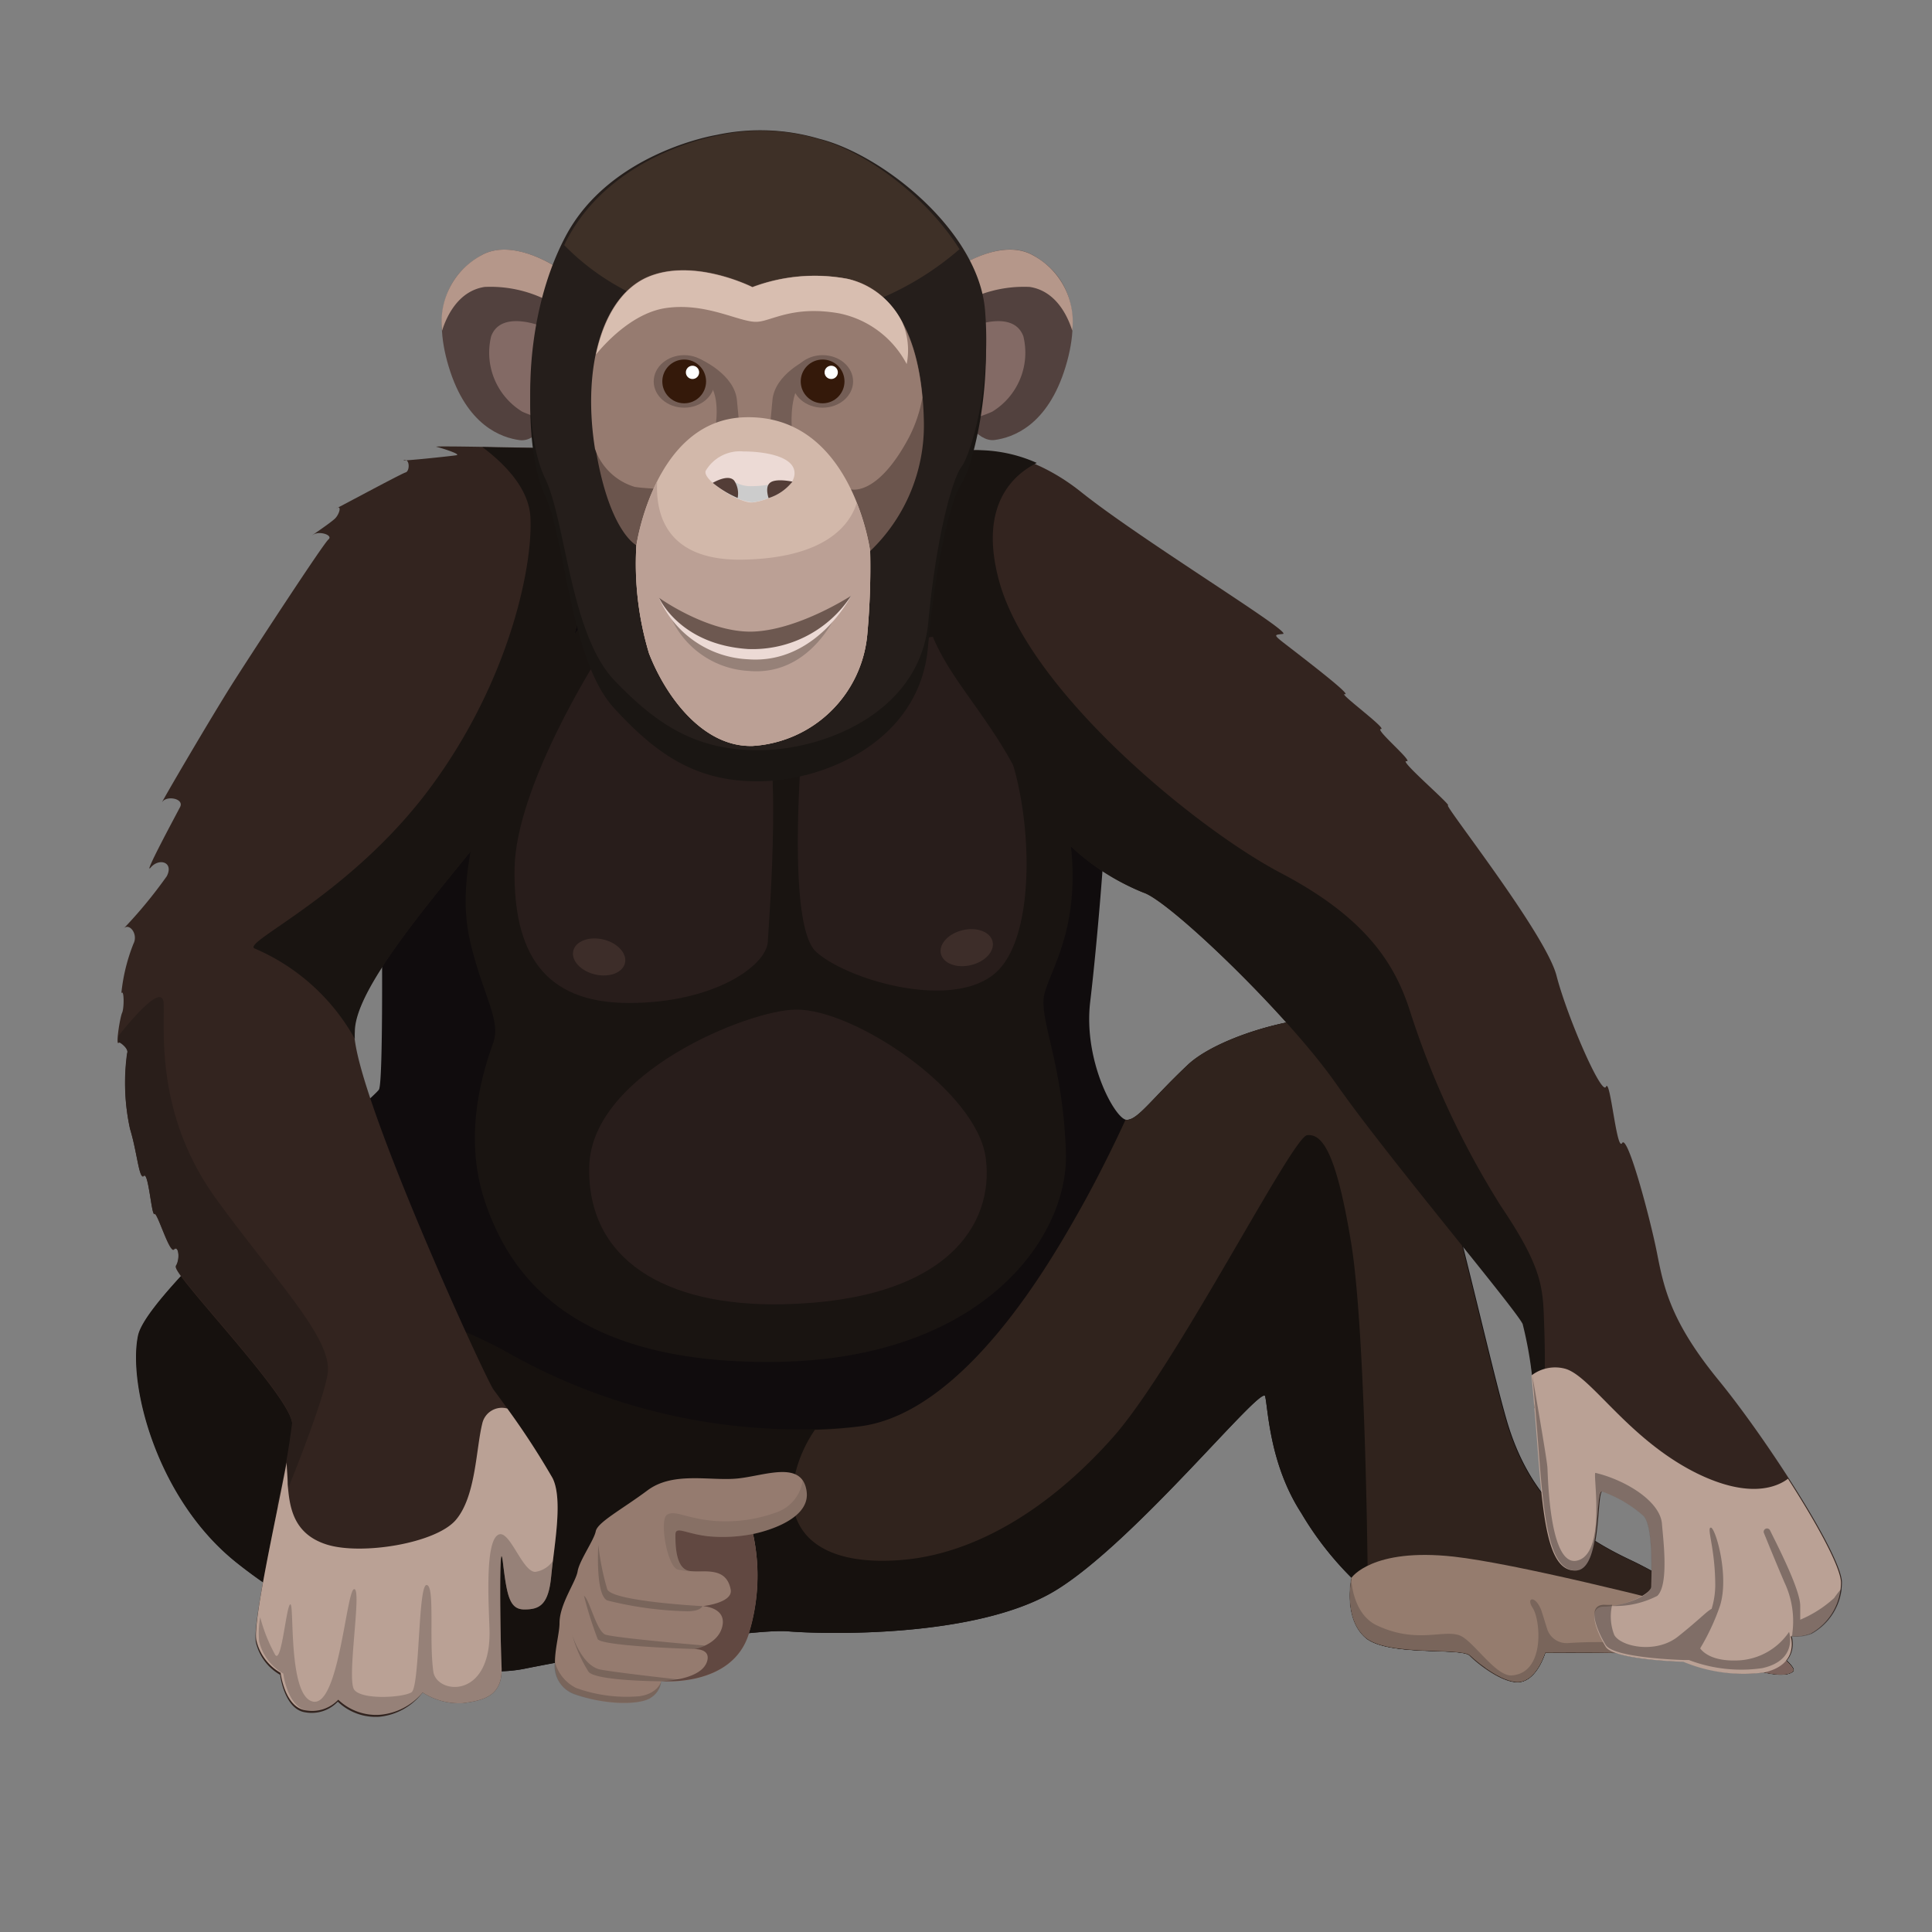 <svg xmlns="http://www.w3.org/2000/svg" viewbox="0 0 128 128" width="128" height="128"><rect width="100%" height="100%" fill="#808080" stroke="none"/><defs><style>.cls-1{isolation:isolate;stroke:none;}.cls-2{fill:#100c0d;stroke:none;}.cls-3{fill:#16110e;stroke:none;}.cls-4{fill:#30231d;stroke:none;}.cls-5{fill:#33241f;stroke:none;}.cls-6{fill:#191411;stroke:none;}.cls-7{fill:#281d1b;stroke:none;}.cls-8{fill:#957b6f;stroke:none;}.cls-9{fill:#957c6e;stroke:none;}.cls-10{fill:#3d2d29;stroke:none;}.cls-11{fill:#7b625c;stroke:none;}.cls-12{fill:#291e1a;stroke:none;}.cls-13{fill:#52413e;stroke:none;}.cls-14{fill:#b5978a;stroke:none;}.cls-15{fill:#836a65;stroke:none;}.cls-16{fill:#1a1613;stroke:none;}.cls-17{fill:#251e1b;stroke:none;}.cls-18{fill:#3e3027;stroke:none;}.cls-19{fill:#6b554d;stroke:none;}.cls-20{fill:#967b70;stroke:none;}.cls-21{fill:#d8beb0;stroke:none;}.cls-22{fill:#745e56;stroke:none;}.cls-23{fill:#d2b8aa;stroke:none;}.cls-24{fill:#bba095;stroke:none;}.cls-25{fill:#ecdad5;stroke:none;}.cls-26,.cls-37{fill:#231f20;stroke:none;}.cls-26{opacity:0.24;stroke:none;}.cls-27{fill:#6d5850;stroke:none;}.cls-28{fill:#ccc;stroke:none;}.cls-28,.cls-33{mix-blend-mode:multiply;stroke:none;}.cls-29{fill:#533d37;stroke:none;}.cls-30{fill:#34190a;stroke:none;}.cls-31{fill:#fff;stroke:none;}.cls-32{fill:#614841;stroke:none;}.cls-34{opacity:0.49;stroke:none;}.cls-35{fill:#baa195;stroke:none;}.cls-36{opacity:0.39;stroke:none;}</style></defs><title>animals&#x52A8;&#x7269;</title><g class="cls-1"><g id="Animals&#x52A8;&#x7269;"><path class="cls-2" d="M25.3,61.39s.1,10.21-.19,10.79S9.84,85.25,9.17,88.5s1.24,10.79,6.49,15,13.84,8.11,19.09,7.06,15.18-2.67,17.47-2.48,12.41.48,17.66-2.67S83.62,91.65,83.82,92.51s.29,4.49,2.39,7.73a21.28,21.28,0,0,0,3.34,4.3s-.57,2.58.86,3.91,6.4.67,7,1.24,2.39,2,3.44,1.72,1.53-1.91,1.53-1.91,10.4-.1,11.93.48,3.82,1.34,4.49.76-7.45-5.82-10.69-7.35-6.68-3.72-8.3-9.35-5.25-23.1-7.54-25.58-11-.3-13.53,2.09-3.36,3.73-4.12,3.64-2.86-3.91-2.39-7.83,1-10.6,1-11.93-1-15.85-18.71-16.13S31.13,43,28.36,51.17,25.3,61.39,25.3,61.39Z"/><path class="cls-3" d="M108.06,103.39c-3.25-1.53-6.68-3.72-8.3-9.35s-5.25-23.1-7.54-25.58-11-.3-13.53,2.09-3.36,3.73-4.12,3.64c0,0-1.42,3.14-3.13,6.15S64,93.54,57.05,94.49A39.33,39.33,0,0,1,33.79,89.7c-7-4-17.59-5.27-19-5.2a6,6,0,0,1-2.2-.61c-1.88,2-3.26,3.67-3.45,4.61-.67,3.25,1.24,10.79,6.49,15s13.84,8.11,19.09,7.06,15.18-2.67,17.47-2.48,12.41.48,17.66-2.67S83.62,91.65,83.82,92.51s.29,4.49,2.39,7.73a21.28,21.28,0,0,0,3.34,4.3s-.57,2.58.86,3.91,6.4.67,7,1.24,2.39,2,3.44,1.72,1.53-1.91,1.53-1.91,10.4-.1,11.93.48,3.82,1.34,4.49.76S111.31,104.91,108.06,103.39Z"/><path class="cls-4" d="M108.06,103.39c-3.25-1.53-6.68-3.72-8.3-9.35s-5.25-23.1-7.54-25.58-11-.3-13.53,2.09-3.36,3.73-4.12,3.64c0,0-1.42,3.14-3.13,6.15S64,93.54,57.05,94.49a28.6,28.6,0,0,1-3.06.24,8.7,8.7,0,0,0-1.51,4.14c-.06,3.08,2.38,4.88,7.27,4.48s9.83-3.43,14-8.14,11.86-19.89,12.85-20,1.92,1.1,2.91,7.09S90.62,105,90.62,105l-.14,3.52c1.52,1.25,6.33.61,6.89,1.18s2.39,2,3.44,1.72,1.53-1.91,1.53-1.91,10.4-.1,11.93.48,3.82,1.34,4.49.76S111.31,104.91,108.06,103.39Z"/><path class="cls-5" d="M35.85,29.68c-.08,0-7.28-.16-6.94-.08s1.67.5,1.33.56-3.88.43-3.48.32.4.74.11.82-4.92,2.58-4.57,2.37.19.37-.08.66-1.89,1.36-1.46,1.09,1.33.05,1,.32-4.73,7-6.22,9.33-5.08,8.48-4.78,8.05,1.46-.21,1.17.35-2.5,4.65-1.94,4,1.54-.35,1.06.58a30.69,30.69,0,0,1-2.87,3.48c.37-.43,1,.35.66,1a12.14,12.14,0,0,0-.8,3.27c.19-.29.19,1,.05,1.3s-.43,2.15-.24,2,.72.43.58.72a14.19,14.19,0,0,0,.19,5c.48,1.57.6,3.4.91,3.1s.52,2.69.7,2.52,1,2.65,1.3,2.35.43.65.13,1.13,7.7,8.67,7.7,10.44-2.75,13-2.4,14.47a3.35,3.35,0,0,0,1.6,2.13s.27,2.31,1.69,2.49a2.38,2.38,0,0,0,2.13-.71,3.63,3.63,0,0,0,2.75,1A4.11,4.11,0,0,0,28,112.13a4.48,4.48,0,0,0,2.66.71c1.33-.18,2.66-.44,2.57-2.4s-.18-9.14.09-6.92.44,3.11,1.42,3.11,1.6-.27,1.78-2.22.8-5.06.09-6.48a66.8,66.8,0,0,0-3.91-5.86c-.53-.71-9.23-19.7-9.23-23.7s9.94-13.85,11.63-17.31S39,38.28,39,38.28Z"/><path class="cls-5" d="M64,29.85s3.64-.44,7.63,2.75S85.7,41.92,85,42s-.71,0,.89,1.24,3.64,2.84,3.2,2.75,2.84,2.31,2.4,2.31,2.22,2.22,1.69,2.13,3,2.93,2.75,2.93,6.48,8.52,7.19,11.27,3,8,3.28,7.37.71,4.35,1.07,3.73,1.86,5,2.31,7.28.89,4.53,4.08,8.43,8.17,11.63,8.17,13.4a3.89,3.89,0,0,1-2,3.37,3,3,0,0,1-1.33.18s.62,1.86-1.78,2.4a10.41,10.41,0,0,1-5.33-.71s-4.62-.09-5.15-1-1.33-2.66-.09-2.66,3.11-.8,3.11-1.33.18-4.08-.53-4.7a8.3,8.3,0,0,0-2.75-1.6c-.44,0,0,5.15-1.69,5.24s-2.13-2.66-2.49-7.19-.62-8.17-1.07-9.14S91.82,76.54,88.54,71.83,77.45,59.67,75.76,59.14a15.65,15.65,0,0,1-8.25-7.81c-2.57-5.06-6.12-7.63-6.3-12.07S64,29.85,64,29.85Z"/><path class="cls-6" d="M39.24,40.74S33.62,46.2,32.37,51.2s-2,8-1.17,11.4,2,5,1.48,6.48S30.57,75,32.13,79.61s5.46,10.77,19.2,10.62S70.78,82,70.62,76.41,69,67.9,69.14,66.19s3-4.84,1.48-12.26-4-13.8-9.42-14.67S39.24,40.74,39.24,40.74Z"/><path class="cls-7" d="M39.63,43.55s-5.46,8.51-5.54,14,1.87,8.9,7.57,8.9,9.13-2.5,9.21-4.06,1.09-14-.7-15.69S39.63,43.55,39.63,43.55Z"/><path class="cls-7" d="M53.21,48.31S52,61.19,54.07,63.06s9,3.9,11.87,1.41,2.42-11.09.7-15.15-2-8.67-6.56-6.64A17.28,17.28,0,0,0,53.21,48.31Z"/><path class="cls-7" d="M52.74,66.89c-3.12,0-13.53,4.2-13.7,10.37s5,9.32,12.85,9.15c10.77-.23,14-5.23,13.42-9.68S56.59,66.84,52.74,66.89Z"/><path class="cls-8" d="M49.89,101.63s3.85-.72,3.55-2.83-2.83-1-4.64-.84-4.21-.48-5.9.78-3.31,2.11-3.43,2.71-1.08,1.93-1.2,2.65-1.2,2.17-1.2,3.43-1.14,3.91,1,4.7,4.39.72,5.06.24a1.46,1.46,0,0,0,.66-1.08s4.64.42,5.78-3.07A13,13,0,0,0,49.89,101.63Z"/><path class="cls-9" d="M114.54,107.19c-4.92-1.3-14.2-3.61-18.23-4.06-5.42-.6-6.77,1.4-6.77,1.4s-.57,2.58.86,3.91,6.4.67,7,1.24,2.39,2,3.44,1.72,1.53-1.91,1.53-1.91,10.4-.1,11.93.48,3.82,1.34,4.49.76C119.1,110.44,117,108.85,114.54,107.19Z"/><path class="cls-6" d="M75.76,59.14c1.69.53,9.5,8,12.78,12.69s11.89,14.91,12.34,15.89a26.3,26.3,0,0,1,.78,5.59l.65-1.37s.09-1.47,0-4,0-3.77-2.85-8a56.72,56.72,0,0,1-6.06-13c-1-3.12-2.94-6.16-8.54-9.1s-16.63-12-18.65-19.29c-1.43-5.14,1-7.14,2.48-7.88A9.72,9.72,0,0,0,64,29.85s-3,5-2.84,9.41,3.73,7,6.3,12.07A15.65,15.65,0,0,0,75.76,59.14Z"/><path class="cls-6" d="M35.85,29.68s-2,0-3.89-.06c1.33,1,3.07,2.65,3.18,4.63.18,3.22-1.38,10.84-6.62,17.92s-12.4,10.2-11.67,10.66a13.8,13.8,0,0,1,6.66,6,4.16,4.16,0,0,1,0-.48c0-4,9.94-13.85,11.63-17.31S39,38.28,39,38.28Z"/><ellipse class="cls-10" cx="39.69" cy="63.41" rx="1.19" ry="1.76" transform="translate(-31.18 87.34) rotate(-76.62)"/><path class="cls-11" d="M118.75,110.74c.14-.12-.12-.46-.65-.93a9.08,9.08,0,0,1-1.33.47,3.77,3.77,0,0,1-1.68,0C116.52,110.77,118.2,111.21,118.75,110.74Z"/><ellipse class="cls-10" cx="64.05" cy="62.78" rx="1.76" ry="1.19" transform="translate(-12.79 16.53) rotate(-13.38)"/><path class="cls-12" d="M18.6,99.81s2.69-6.45,3.1-8.74-3.27-6-7.35-11.6-3.43-11.19-3.51-13c-.06-1.33-2,.91-3,2.17,0,.28,0,.47,0,.4s.72.43.58.72a14.19,14.19,0,0,0,.19,5c.48,1.57.6,3.4.91,3.1s.52,2.69.7,2.52,1,2.65,1.3,2.35.43.65.13,1.13,7.7,8.67,7.7,10.44a50.68,50.68,0,0,1-1,5.5Z"/><path class="cls-13" d="M63.36,17.78s2.95-2.07,5.07-.88,3.36,3.46,2.17,7.39-3.52,4.7-4.7,4.86-2.22-1.71-2.27-2S63.36,17.78,63.36,17.78Z"/><path class="cls-14" d="M68.43,16.91a5,5,0,0,1,2.61,5c-.31-1-1.1-2.64-2.82-2.9a8.32,8.32,0,0,0-4.8,1.26c0-1.43-.06-2.5-.06-2.5S66.31,15.72,68.43,16.91Z"/><path class="cls-15" d="M64.34,21.66s2.79-1.19,3.46.62a4.58,4.58,0,0,1-2.07,5,9.39,9.39,0,0,1-1.75.57,2.72,2.72,0,0,1-.37-.73c0-.17-.1-3-.17-5.45Z"/><path class="cls-13" d="M37,17.78S34,15.72,31.9,16.91s-3.36,3.46-2.17,7.39,3.52,4.7,4.7,4.86,2.22-1.71,2.27-2S37,17.78,37,17.78Z"/><path class="cls-14" d="M31.9,16.91a5,5,0,0,0-2.61,5c.31-1,1.1-2.64,2.82-2.9a8.32,8.32,0,0,1,4.8,1.26c0-1.43.06-2.5.06-2.5S34,15.72,31.9,16.91Z"/><path class="cls-15" d="M36,21.66s-2.79-1.19-3.46.62a4.58,4.58,0,0,0,2.07,5,9.39,9.39,0,0,0,1.75.57,2.72,2.72,0,0,0,.37-.73c0-.17.1-3,.17-5.45Z"/><path class="cls-16" d="M47.47,9s-7.05,1.19-10,7.05-2.75,13.83-1.37,16.76,1.65,10.9,4.58,14.1,5.59,4.94,9.8,4.85,10.44-2.66,11-8.88,1.65-10.07,2.2-10.8,2-5.4,1.56-10.9-6.78-10.8-11-11.9A13.14,13.14,0,0,0,47.47,9Z"/><path class="cls-17" d="M47.47,8.94s-7.05,1.13-10,6.72-2.75,13.18-1.37,16S37.77,42,40.7,45.07s5.59,4.71,9.8,4.63,10.44-2.53,11-8.47,1.65-9.6,2.2-10.3,2-5.15,1.56-10.39-6.78-10.3-11-11.35A13.77,13.77,0,0,0,47.47,8.94Z"/><path class="cls-18" d="M37.38,16.24c2,2.05,5.94,4.95,12.77,5.08a19.67,19.67,0,0,0,13.42-4.81c-2.26-3.59-6.32-6.51-9.32-7.29A13.14,13.14,0,0,0,47.47,9s-7.05,1.19-10,7.05Z"/><path class="cls-19" d="M49.85,19s-3.94-2-7-.64S38.59,24.7,39.51,30s2.66,6.13,2.66,6.13A20.54,20.54,0,0,0,43,43.29c1.1,2.84,3.57,6.23,6.87,6.13a8.13,8.13,0,0,0,7.6-7.51,48.6,48.6,0,0,0,.18-5.4A11.52,11.52,0,0,0,61.21,28c-.09-5.4-1.83-8.79-5-9.52A11.73,11.73,0,0,0,49.85,19Z"/><path class="cls-20" d="M56.17,18.48a11.73,11.73,0,0,0-6.32.55s-3.94-2-7-.64-4.26,6.14-3.43,11.35a4,4,0,0,0,2.64,2.52c2.53.38,14.27.15,14.27.15S58.07,33,60.21,29a9.23,9.23,0,0,0,.9-2.66C60.71,21.88,59,19.13,56.17,18.48Z"/><path class="cls-21" d="M60.07,24.12a4.67,4.67,0,0,0-.29-2.77,5.45,5.45,0,0,0-3.61-2.87,11.73,11.73,0,0,0-6.32.55s-3.94-2-7-.64c-1.69.77-2.84,2.65-3.36,5.09.82-1,2.58-2.77,4.62-3.07,2.68-.39,4.87.94,6,.91.94,0,2.36-1.11,5.48-.56A6.52,6.52,0,0,1,60.07,24.12Z"/><ellipse class="cls-22" cx="45.33" cy="25.27" rx="2.02" ry="1.74"/><ellipse class="cls-22" cx="54.5" cy="25.27" rx="2.02" ry="1.74"/><path class="cls-22" d="M46.38,23.79s2.33,1,2.45,2.79L49,28.4l-1.62,0s.4-2-.39-3S46.38,23.79,46.38,23.79Z"/><path class="cls-22" d="M53.62,23.75s-2.33,1-2.45,2.82L51,28.41l1.48.24s-.25-2.21.54-3.26S53.62,23.75,53.62,23.75Z"/><path class="cls-23" d="M49.24,27.65c-5.91.25-7.08,8.5-7.08,8.5A20.54,20.54,0,0,0,43,43.29c1.1,2.84,3.57,6.23,6.87,6.13a8.13,8.13,0,0,0,7.6-7.51,48.6,48.6,0,0,0,.18-5.4S56.45,27.34,49.24,27.65Z"/><path class="cls-24" d="M56.76,33.32c-.42,1.38-2,3.71-7.75,3.76-5,0-5.58-3.18-5.47-5.2a15.49,15.49,0,0,0-1.38,4.26A20.54,20.54,0,0,0,43,43.29c1.1,2.84,3.57,6.23,6.87,6.13a8.13,8.13,0,0,0,7.6-7.51,48.6,48.6,0,0,0,.18-5.4A15,15,0,0,0,56.76,33.32Z"/><path class="cls-25" d="M49.84,33.29c.79-.07,2.8-.79,2.8-1.94s-2.08-1.44-3.38-1.44a2.63,2.63,0,0,0-2.51,1.29C46.54,31.85,49.05,33.36,49.84,33.29Z"/><path class="cls-26" d="M44.23,40.34S47.09,43,50,42.82s5.66-2.65,5.66-2.65-1.72,4.68-6.07,4.28A6,6,0,0,1,44.23,40.34Z"/><path class="cls-25" d="M43.67,39.64S47,42.47,50,42.3s6.39-2.83,6.39-2.83-2.3,4.55-6.82,4.21A6.79,6.79,0,0,1,43.67,39.64Z"/><path class="cls-27" d="M43.67,39.61S47,42,50,41.84s6.39-2.37,6.39-2.37A7.79,7.79,0,0,1,49.56,43C45,42.7,43.67,39.61,43.67,39.61Z"/><path class="cls-28" d="M51,32.1a7.06,7.06,0,0,1-1.25.11,2,2,0,0,1-1.08-.29s-.32.35-.63.66a4,4,0,0,0,1.81.7,4.93,4.93,0,0,0,1.82-.64C51.32,32.34,51,32.1,51,32.1Z"/><path class="cls-29" d="M48.64,31.84c-.33-.38-1.06-.05-1.42.15a6.81,6.81,0,0,0,1.65,1A1.52,1.52,0,0,0,48.64,31.84Z"/><path class="cls-29" d="M51,32c-.26.23-.17.71-.08,1a3.25,3.25,0,0,0,1.58-1.09v0S51.36,31.66,51,32Z"/><circle class="cls-30" cx="45.33" cy="25.27" r="1.45"/><circle class="cls-31" cx="45.88" cy="24.67" r="0.44"/><circle class="cls-30" cx="54.5" cy="25.27" r="1.45"/><circle class="cls-31" cx="55.07" cy="24.67" r="0.44"/><path class="cls-32" d="M49.59,108.31a13,13,0,0,0,.3-6.68,10.24,10.24,0,0,1-3,.15c-1.51-.18-2.14-.71-2.14-.09s0,2.32,1,2.4,2.37-.28,2.66,1.22c.17.89-1.85,1.1-1.85,1.1s1.57.07,1.3,1.32S46,109.26,46,109.26s1.07-.06.86.76c-.34,1.32-3.05,1.36-3.05,1.36S48.45,111.8,49.59,108.31Z"/><path class="cls-26" d="M111.24,109.3a28.86,28.86,0,0,0-7.38-.44,1.35,1.35,0,0,1-1.34-.89c-.11-.33-.22-.71-.35-1.12-.36-1.18-1.13-1.08-.62-.31s.84,4.3-1.39,4.46c-1.08.08-2.58-2.35-3.48-2.66-1.1-.38-2.88.58-5.49-.67-1.63-.79-1.67-3.14-1.67-3.14s-.57,2.58.86,3.91,6.4.67,7,1.24,2.39,2,3.44,1.72,1.53-1.91,1.53-1.91,7.46-.07,10.67.26Z"/><path class="cls-26" d="M46.54,106.41s-6-.31-6.31-1.12a17,17,0,0,1-.59-2.94s-.21,3.27.58,3.68a23.8,23.8,0,0,0,5.25.72C46.42,106.77,46.54,106.41,46.54,106.41Z"/><g class="cls-33"><path class="cls-26" d="M40.15,108.31c-.62-.15-1.09-2.37-1.46-2.58a26.53,26.53,0,0,0,.91,2.87c.31.42,5,.61,6.44.65a3.18,3.18,0,0,0,.66-.23C45.77,108.95,41,108.53,40.15,108.31Z"/></g><path class="cls-26" d="M39.81,110.62c-1.28-.23-1.91-2.34-1.91-2.34A9.25,9.25,0,0,0,39,110.77c.55.61,4.83.62,4.83.62h0l1.31-.1S41.11,110.85,39.81,110.62Z"/><path class="cls-26" d="M43.15,112.46a1.46,1.46,0,0,0,.66-1.08s-.19.82-1.45,1a9.85,9.85,0,0,1-4.2-.55,2.71,2.71,0,0,1-1.4-1.74,2,2,0,0,0,1.32,2.17C40.26,113,42.49,112.95,43.15,112.46Z"/><g class="cls-34"><path class="cls-28" d="M50.16,103.51a11,11,0,0,0-.27-1.89A11,11,0,0,1,50.16,103.51Z"/><polygon class="cls-28" points="50.16 103.51 50.16 103.51 50.16 103.51 50.16 103.51"/><path class="cls-26" d="M44.76,101.69c0-.62.62-.09,2.14.09a10.24,10.24,0,0,0,3-.15s3.85-.72,3.55-2.83a1.63,1.63,0,0,0-.27-.73,2.62,2.62,0,0,1-1.8,2.15,9.84,9.84,0,0,1-4,.55c-1.93-.16-2.64-.74-3.18-.42s0,3.38.68,3.63a5.92,5.92,0,0,0,1.87.13c-.35,0-.7,0-1,0C44.76,104,44.76,102.31,44.76,101.69Z"/></g><path class="cls-35" d="M112.38,97.59c-4.58-2.29-7-6.5-8.73-6.92a2.57,2.57,0,0,0-2.19.46c.16,1.57.31,3.55.48,5.73.36,4.53.8,7.28,2.49,7.19s1.24-5.24,1.69-5.24a8.3,8.3,0,0,1,2.75,1.6c.71.62.53,4.17.53,4.7s-1.86,1.33-3.11,1.33-.44,1.78.09,2.66,5.15,1,5.15,1a10.41,10.41,0,0,0,5.33.71c2.4-.53,1.78-2.4,1.78-2.4a3,3,0,0,0,1.33-.18,3.89,3.89,0,0,0,2-3.37c0-1-1.57-3.87-3.51-6.89C117.83,98.45,116,99.38,112.38,97.59Z"/><g class="cls-36"><path class="cls-37" d="M121.52,105.87a7.77,7.77,0,0,1-2.25,1.44c0-.28,0-.59,0-.92,0-1.12-1.64-4.25-2-5a.22.22,0,0,0-.4.19c.18.44.63,1.56,1.35,3.25a6,6,0,0,1,.53,3.35.22.22,0,0,0,0,.09l-.06.16a3,3,0,0,0,1.33-.18,3.89,3.89,0,0,0,2-3C121.81,105.45,121.65,105.68,121.52,105.87Z"/><path class="cls-37" d="M106.11,98.81a8.3,8.3,0,0,1,2.75,1.6c.71.62.53,4.17.53,4.7s-1.4,1.12-2.59,1.29a6.06,6.06,0,0,0,3-.67c.79-.75.38-3.82.31-4.76-.11-1.51-2.41-2.91-4.41-3.39-.19,0,.76,5.41-1.24,5.82-1.81.37-1.9-5.57-1.94-6.18s-1-6.09-1-6.09c.16,1.57.31,3.55.48,5.73.36,4.53.8,7.28,2.49,7.19S105.67,98.81,106.11,98.81Z"/><path class="cls-37" d="M115.29,110c-1.73.11-2.41-.47-2.65-.79a14.8,14.8,0,0,0,1.31-2.81c.64-2-.3-5.19-.6-5.19s.29,1.37.29,3.85a5.5,5.5,0,0,1-.24,1.53c-.35.18-.74.65-2.22,1.83s-3.81.67-4.23-.1a3.34,3.34,0,0,1-.14-2,3.82,3.82,0,0,1-.52,0c-1.24,0-.44,1.78.09,2.66s5.15,1,5.15,1h0l0,0h0l.07,0h0l.09,0h.05l.1,0,.05,0h0a9.73,9.73,0,0,0,4.86.54c2.4-.53,1.78-2.4,1.78-2.4A4.31,4.31,0,0,1,115.29,110Z"/></g><path class="cls-35" d="M33.61,93.32a1.33,1.33,0,0,0-1.66,1c-.42,1.69-.42,4.82-1.75,6.38s-6.26,2.35-8.55,1.63-2.47-2.59-2.59-4c0-.46-.06-1-.07-1.43-.75,3.95-2.27,10.66-2,11.8a3.35,3.35,0,0,0,1.6,2.13s.27,2.31,1.69,2.49a2.38,2.38,0,0,0,2.13-.71,3.63,3.63,0,0,0,2.75,1A4.11,4.11,0,0,0,28,112.13a4.48,4.48,0,0,0,2.66.71c1.33-.18,2.66-.44,2.57-2.4s-.18-9.14.09-6.92.44,3.11,1.42,3.11,1.6-.27,1.78-2.22.8-5.06.09-6.48A51.31,51.31,0,0,0,33.61,93.32Z"/><path class="cls-26" d="M22.42,112.66a3.63,3.63,0,0,0,2.75,1A4.11,4.11,0,0,0,28,112.13a4.48,4.48,0,0,0,2.66.71c1.33-.18,2.66-.44,2.57-2.4s-.18-9.14.09-6.92.44,3.11,1.42,3.11,1.6-.27,1.78-2.22c0-.3.07-.63.11-1a1.7,1.7,0,0,1-1.17.73c-.83,0-1.64-2.64-2.36-2.49-1,.22-.72,4.61-.67,6.27.15,4.73-3.51,4.33-3.72,2.83-.3-2.13.12-5.74-.45-5.74s-.44,6.76-1,7.11-3.27.52-3.79-.17.52-6.67,0-6.67-1,7.72-2.7,7.46-1.26-6.45-1.53-6.45-.57,3.93-1,3.36a10.8,10.8,0,0,1-1-2.5,5.83,5.83,0,0,0-.07,1.6,3.35,3.35,0,0,0,1.6,2.13s.27,2.31,1.69,2.49A2.38,2.38,0,0,0,22.42,112.66Z"/></g></g></svg>